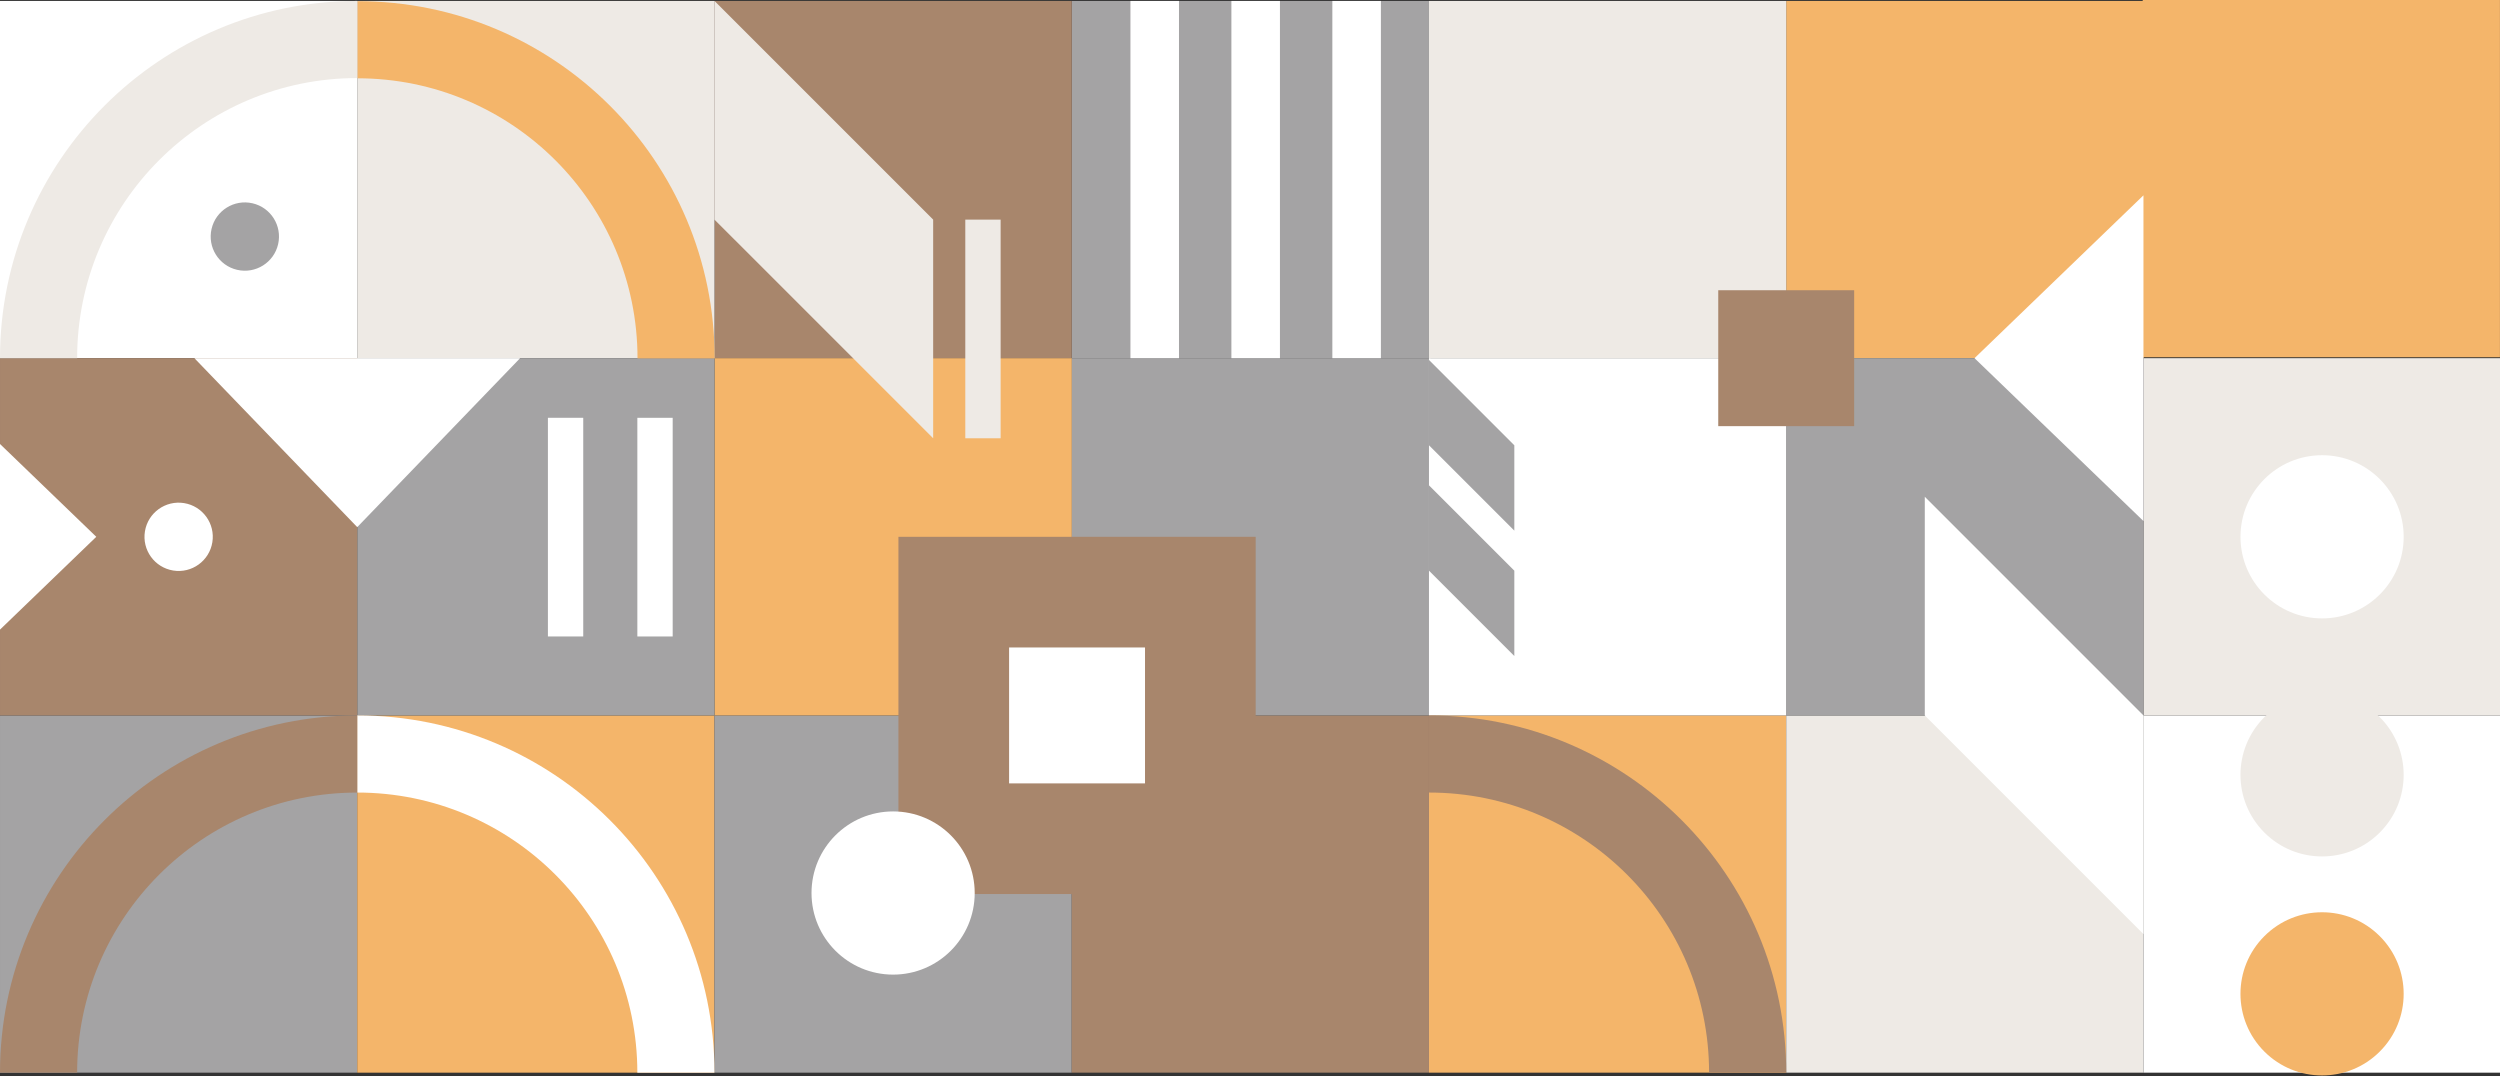 <svg width="1440" height="620" viewBox="0 0 1440 620" fill="none" xmlns="http://www.w3.org/2000/svg">
<rect x="0" y="0" width="1440" height="620" fill="#333333" stroke="none"/>
<g clip-path="url(#clip0_239_124)">
<path d="M823.093 412.085V617.854H1028.86V412.085H823.093Z" fill="#F4B56A"/>
<path d="M1028.86 412.086V617.856H1234.63V412.086H1028.86Z" fill="#EEEAE5"/>
<path d="M1234.64 412.088V617.858H1440.41V412.088H1234.64Z" fill="white"/>
<path d="M0.005 412.087L0.005 617.857H205.775V412.087H0.005Z" fill="#A4A3A4"/>
<path d="M205.777 412.089V617.859H411.547V412.089H205.777Z" fill="#F4B56A"/>
<path d="M1234.2 -0V205.77H1439.97V-0H1234.2Z" fill="#F4B56A"/>
<path d="M411.549 412.091V617.861H617.319V412.091H411.549Z" fill="#A4A3A4"/>
<path d="M617.321 412.083V617.853H823.091V412.083H617.321Z" fill="#A8866C"/>
<path d="M823.089 206.316V0.546L617.319 0.546V206.316L823.089 206.316Z" fill="#A4A3A4"/>
<path d="M823.92 412.079V206.309L617.11 206.309V412.079H823.92Z" fill="#A4A3A4"/>
<path d="M617.317 206.307V0.537L411.547 0.537V206.307L617.317 206.307Z" fill="#A8866C"/>
<path d="M617.319 412.08V206.31L411.549 206.31V412.08H617.319Z" fill="#F4B56A"/>
<path d="M723.268 514.973V309.203L517.498 309.203V514.973H723.268Z" fill="#A8866C"/>
<path d="M659.527 451.232V372.942H581.237V451.232H659.527Z" fill="white"/>
<path d="M411.545 206.309L411.545 0.539L205.775 0.539L205.775 206.309L411.545 206.309Z" fill="#EEEAE5"/>
<path d="M411.547 412.082L411.547 206.312L205.777 206.312L205.777 412.082H411.547Z" fill="#A4A3A4"/>
<path d="M-0.001 0.543L-0.001 206.313H205.769V0.543H-0.001Z" fill="white"/>
<path d="M205.775 412.083L205.775 206.313L0.005 206.313L0.005 412.083H205.775Z" fill="#A8866C"/>
<path d="M1440.41 412.082V206.312L1234.64 206.312V412.082H1440.41Z" fill="#EEEAE5"/>
<path d="M1234.63 206.312V0.542L1028.86 0.542V206.312L1234.63 206.312Z" fill="#F4B56A"/>
<path d="M1234.63 412.083V206.313L1028.86 206.313V412.083H1234.63Z" fill="#A4A3A4"/>
<path d="M1028.86 206.314V0.544L823.091 0.544V206.314L1028.86 206.314Z" fill="#EEEAE5"/>
<path d="M1028.86 412.085V206.315L823.093 206.315V412.085H1028.86Z" fill="white"/>
<path d="M205.77 456.51C294.88 456.51 367.11 528.75 367.11 617.85H411.54V617.83C411.53 504.19 319.41 412.08 205.77 412.08V456.51Z" fill="white"/>
<path d="M0 617.85L44.43 617.86C44.43 528.75 116.67 456.52 205.77 456.52V412.09C92.13 412.09 0.01 504.21 0 617.85Z" fill="#A8866C"/>
<path d="M205.87 45.1C294.98 45.1 367.21 117.34 367.21 206.44H411.64V206.43C411.63 92.79 319.51 0.67 205.87 0.67V45.1Z" fill="#F4B56A"/>
<path d="M823.09 456.51C912.2 456.51 984.43 528.75 984.43 617.85H1028.86V617.84C1028.85 504.2 936.73 412.08 823.09 412.08V456.51Z" fill="#A8866C"/>
<path d="M44.43 206.31C44.43 117.2 116.67 44.97 205.77 44.97V0.54H205.76C92.12 0.55 0 92.67 0 206.31H44.43Z" fill="#EEEAE5"/>
<path d="M537.5 126.5V252.45L411.54 126.5V0.54L537.5 126.5Z" fill="#EEEAE5"/>
<path d="M1234.63 412.09V538.04L1108.68 412.09V286.13L1234.63 412.09Z" fill="white"/>
<path d="M872.25 328.7V377.86L823.09 328.7V279.55L872.25 328.7Z" fill="#A4A3A4"/>
<path d="M872.25 256.49V305.65L823.09 256.49V207.33L872.25 256.49Z" fill="#A4A3A4"/>
<path d="M367.114 240.658V366.608H387.464V240.658H367.114Z" fill="white"/>
<path d="M556.012 126.499V252.449H576.362V126.499H556.012Z" fill="#EEEAE5"/>
<path d="M315.597 240.652V366.602H335.947V240.652H315.597Z" fill="white"/>
<path d="M679.096 206.309V0.539L651.136 0.539V206.309H679.096Z" fill="white"/>
<path d="M737.246 206.309V0.539L709.286 0.539V206.309H737.246Z" fill="white"/>
<path d="M795.396 206.309V0.539L767.436 0.539V206.309H795.396Z" fill="white"/>
<path d="M514.43 561.38C540.388 561.38 561.43 540.337 561.43 514.38C561.43 488.422 540.388 467.38 514.43 467.38C488.473 467.38 467.43 488.422 467.43 514.38C467.43 540.337 488.473 561.38 514.43 561.38Z" fill="white"/>
<path d="M1337.52 356.2C1363.48 356.2 1384.52 335.158 1384.52 309.2C1384.52 283.243 1363.48 262.2 1337.52 262.2C1311.56 262.2 1290.52 283.243 1290.52 309.2C1290.52 335.158 1311.56 356.2 1337.52 356.2Z" fill="white"/>
<path d="M122.313 312.345C124.047 301.62 116.759 291.521 106.034 289.787C95.31 288.053 85.21 295.342 83.477 306.066C81.743 316.791 89.031 326.89 99.756 328.624C110.48 330.358 120.579 323.069 122.313 312.345Z" fill="white"/>
<path d="M160.198 140.662C162.63 130.075 156.018 119.521 145.43 117.09C134.843 114.658 124.289 121.27 121.858 131.858C119.426 142.445 126.038 152.999 136.626 155.43C147.213 157.862 157.767 151.25 160.198 140.662Z" fill="#A4A3A4"/>
<path d="M1370.74 605.697C1389.1 587.342 1389.1 557.584 1370.74 539.229C1352.39 520.875 1322.63 520.875 1304.27 539.229C1285.92 557.584 1285.92 587.342 1304.27 605.697C1322.63 624.051 1352.39 624.051 1370.74 605.697Z" fill="#F4B56A"/>
<path d="M1370.74 479.546C1389.1 461.192 1389.1 431.433 1370.74 413.079C1352.39 394.724 1322.63 394.724 1304.28 413.079C1285.92 431.433 1285.92 461.192 1304.28 479.546C1322.63 497.901 1352.39 497.901 1370.74 479.546Z" fill="#EEEAE5"/>
<path d="M1137.32 206.31L1234.63 300.12V112.51L1137.32 206.31Z" fill="white"/>
<path d="M205.77 303.63L299.58 206.31H111.97L205.77 303.63Z" fill="white"/>
<path d="M55.46 309.2L0 255.74V362.66L55.46 309.2Z" fill="white"/>
<path d="M1068 245.464V167.174L989.713 167.174V245.464H1068Z" fill="#A8866C"/>
</g>
<defs>
<clipPath id="clip0_239_124">
<rect width="1440.4" height="619.45" fill="white"/>
</clipPath>
</defs>
</svg>
